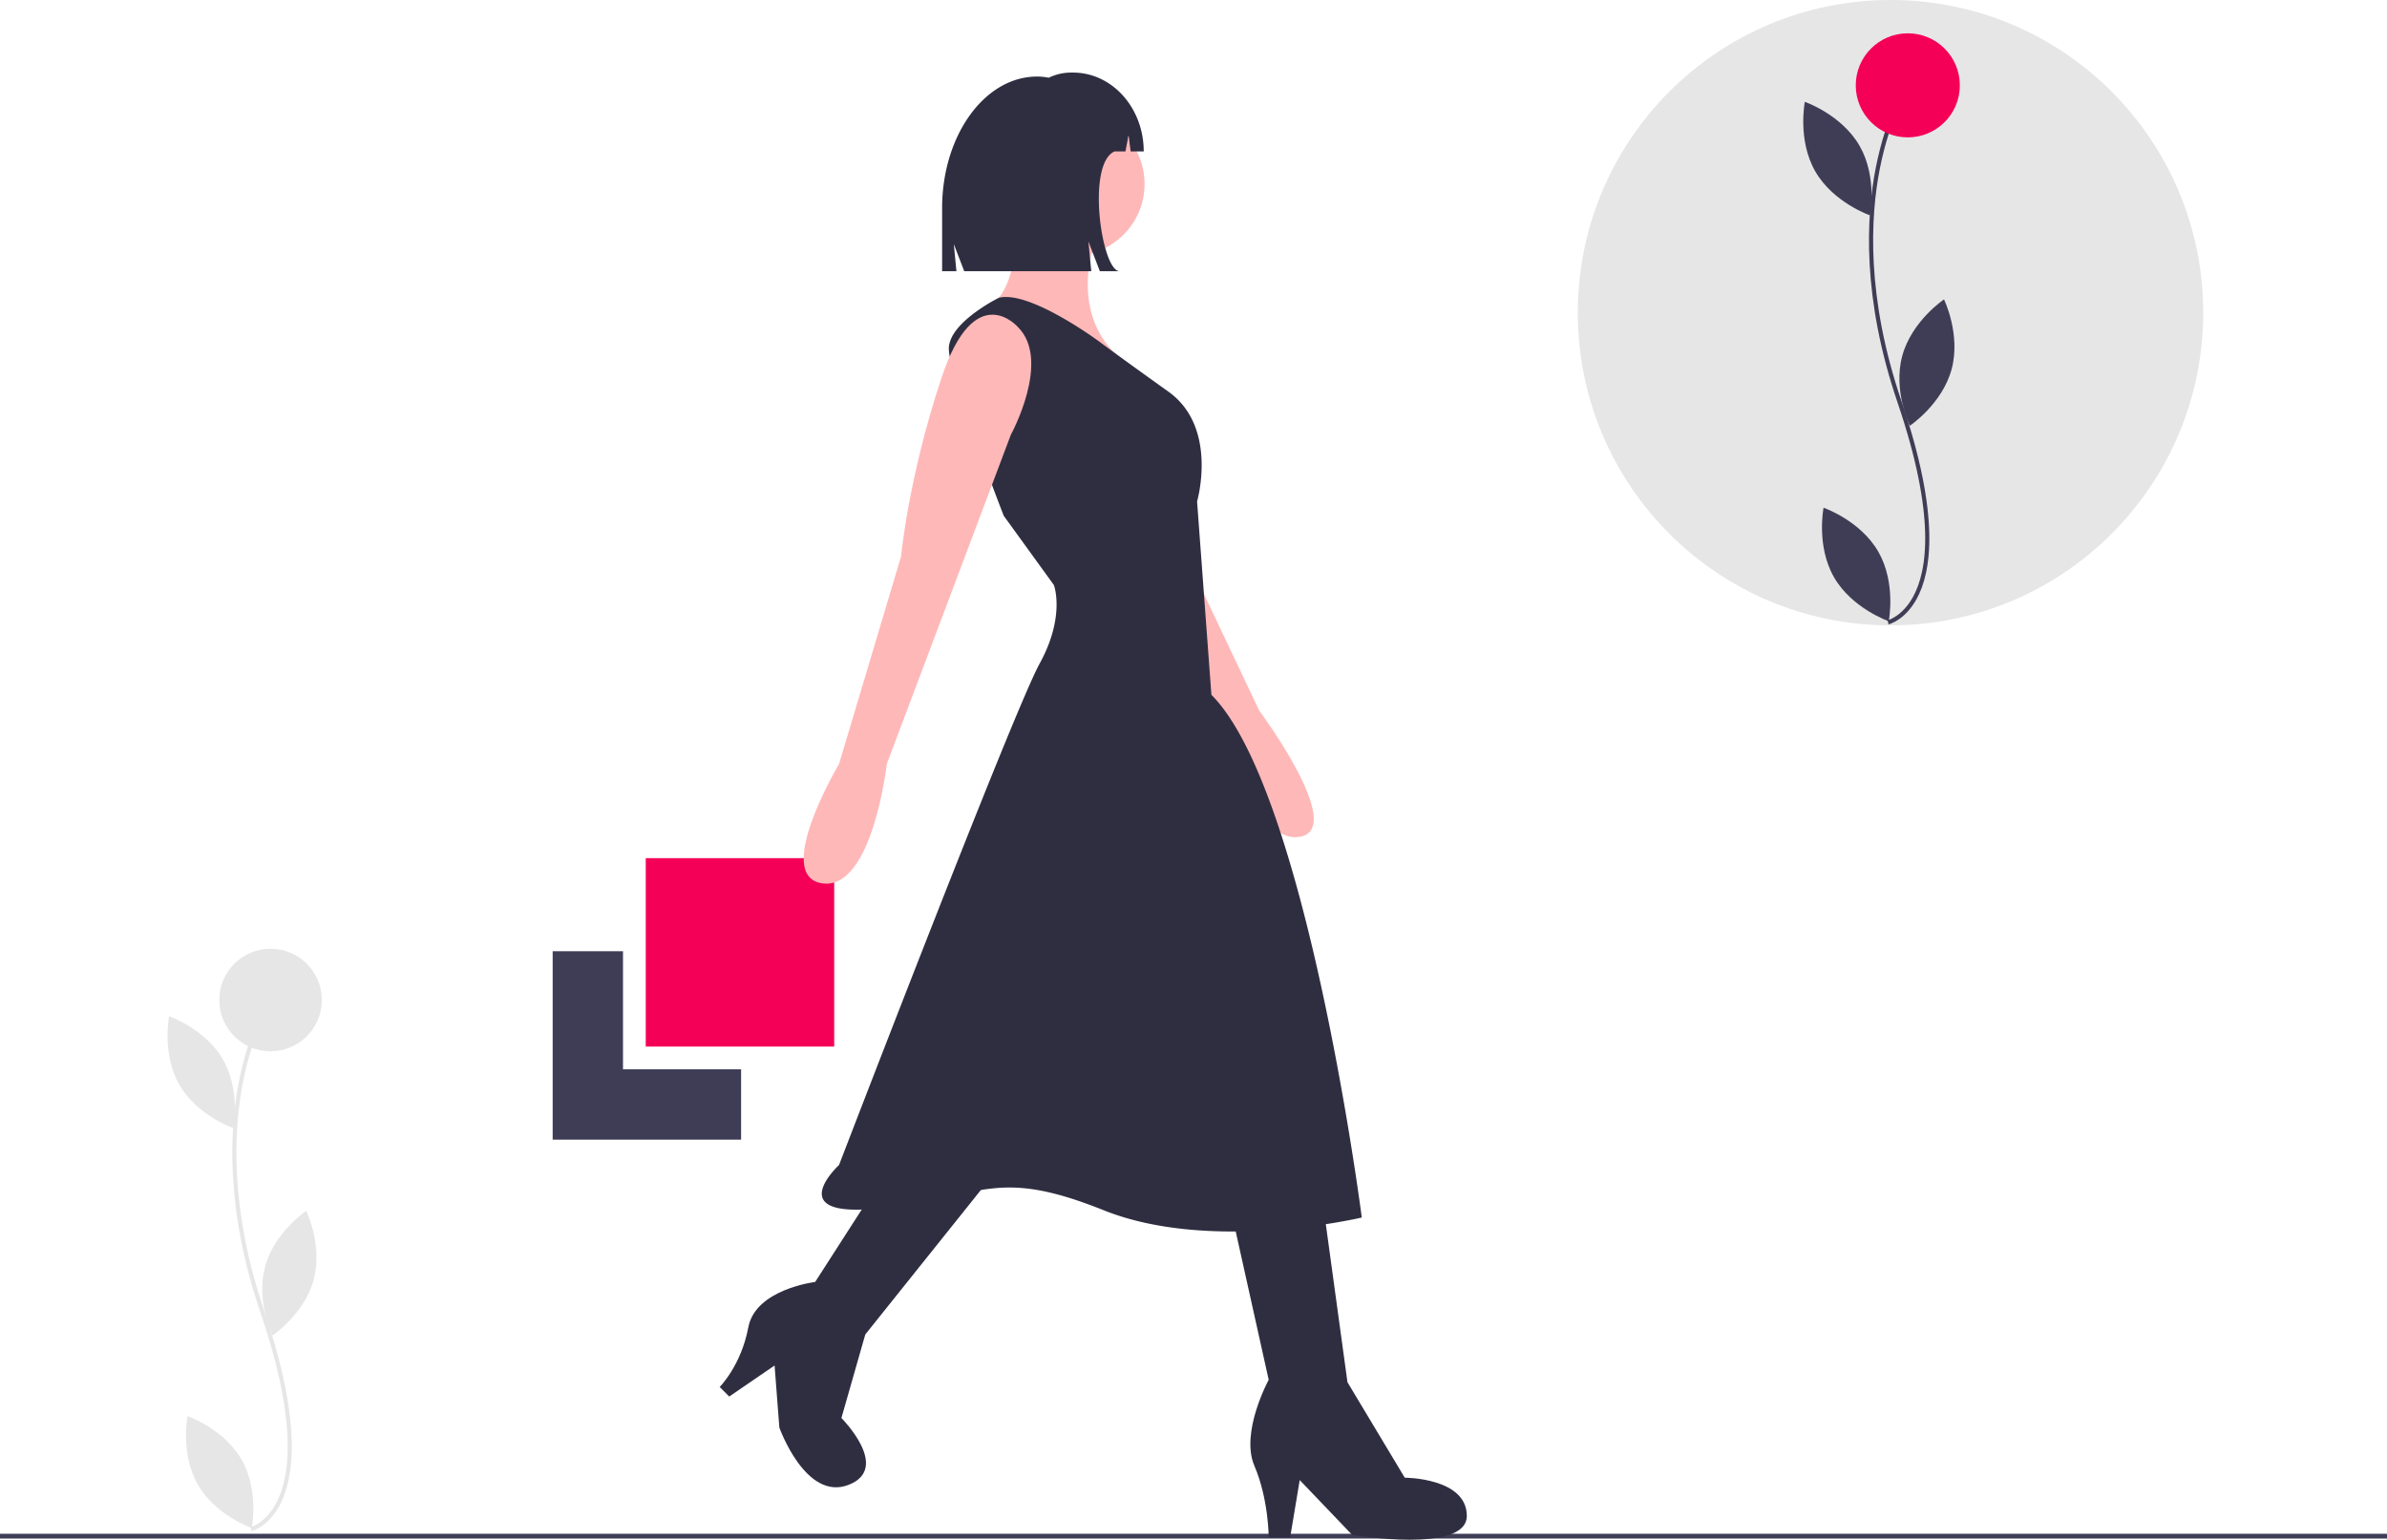 <svg xmlns="http://www.w3.org/2000/svg" data-name="Layer 1" width="1000" height="645.092" viewBox="0 0 1000 645.092" xmlns:xlink="http://www.w3.org/1999/xlink"><title>art_thinking</title><polygon points="261 448 261 398.528 231.528 398.528 231.528 477.472 310.472 477.472 310.472 448 261 448" fill="#3f3d56"/><rect x="270.528" y="359.528" width="78.944" height="78.944" fill="#f50057"/><circle cx="792" cy="131" r="131" fill="#e6e6e6"/><path d="M917.6,282.159c-3.955,14.619-17.501,23.674-17.501,23.674s-7.134-14.649-3.179-29.268,17.501-23.674,17.501-23.674S921.555,267.539,917.6,282.159Z" transform="translate(-100 -127.454)" fill="#3f3d56"/><path d="M886.901,358.614c7.541,13.134,4.365,29.115,4.365,29.115s-15.403-5.314-22.944-18.448-4.365-29.115-4.365-29.115S879.36,345.48,886.901,358.614Z" transform="translate(-100 -127.454)" fill="#3f3d56"/><path d="M879.053,188.569c7.541,13.134,4.365,29.115,4.365,29.115s-15.403-5.314-22.944-18.448-4.365-29.115-4.365-29.115S871.512,175.435,879.053,188.569Z" transform="translate(-100 -127.454)" fill="#3f3d56"/><path d="M891.177,389.039l-.397-1.698.198.849-.202-.848c.06-.014,6.117-1.56,10.663-9.822,5.98-10.87,9.705-33.829-6.507-81.483-14.927-43.878-13.176-77.753-9.077-98.444,4.451-22.477,12.334-34.376,12.666-34.872l1.448.973c-.08.119-8.051,12.173-12.425,34.341-4.037,20.465-5.747,53.981,9.038,97.439,16.453,48.362,12.524,71.821,6.33,82.984C897.974,387.36,891.452,388.975,891.177,389.039Z" transform="translate(-100 -127.454)" fill="#3f3d56"/><circle cx="799.246" cy="35.754" r="21.801" fill="#f50057"/><path d="M231.427,663.615c-3.896,14.403-17.242,23.324-17.242,23.324s-7.029-14.432-3.132-28.836,17.242-23.324,17.242-23.324S235.323,649.212,231.427,663.615Z" transform="translate(-100 -127.454)" fill="#e6e6e6"/><path d="M201.181,738.941c7.43,12.94,4.3,28.685,4.3,28.685s-15.175-5.235-22.605-18.175-4.3-28.685-4.3-28.685S193.751,726.001,201.181,738.941Z" transform="translate(-100 -127.454)" fill="#e6e6e6"/><path d="M193.449,571.409c7.43,12.94,4.3,28.685,4.3,28.685s-15.175-5.235-22.605-18.175-4.3-28.685-4.3-28.685S186.019,558.469,193.449,571.409Z" transform="translate(-100 -127.454)" fill="#e6e6e6"/><path d="M205.394,768.917l-.391-1.673.195.836L205,767.244c.06-.014,6.027-1.537,10.505-9.677,5.891-10.709,9.561-33.33-6.411-80.279-14.707-43.23-12.981-76.605-8.943-96.99,4.386-22.145,12.152-33.868,12.48-34.356l1.426.959c-.079.117-7.932,11.994-12.241,33.834-3.978,20.163-5.662,53.184,8.904,96,16.21,47.648,12.338,70.76,6.236,81.759C212.091,767.263,205.666,768.854,205.394,768.917Z" transform="translate(-100 -127.454)" fill="#e6e6e6"/><circle cx="113.344" cy="418.968" r="21.479" fill="#e6e6e6"/><rect y="642.592" width="1000" height="2" fill="#3f3d56"/><path d="M577.995,314.012l13.792,35.718,35.724,75.404s36.597,49.17,17.224,52.871-31.955-44.327-31.955-44.327l-49.918-77.287Z" transform="translate(-100 -127.454)" fill="#ffb8b8"/><circle cx="449.5" cy="77.092" r="30" fill="#ffb8b8"/><path d="M526.5,215.546s1,33-12,40c0,0,27-1,41,21h13s-20-14-10-48Z" transform="translate(-100 -127.454)" fill="#ffb8b8"/><path d="M670.5,637.546s-63,15-108-3-50-6-93-1-18-18-18-18,73-190,84-210,6-33,6-33l-21-29s-4.92-12.63-10.22-27.3c-6.14-17.02-12.78-36.79-12.78-42.7,0-6.48,7.26-12.73,13.23-16.76a72.248,72.248,0,0,1,7.69-4.56c12.91-3.32,42.08,18.32,42.08,18.32s8,6,29,21,12,46,12,46l6,81C647.5,458.546,670.5,637.546,670.5,637.546Z" transform="translate(-100 -127.454)" fill="#2f2e41"/><path d="M526.5,264.546s-18-21-32,21-17,75-17,75l-26,87s-28,47-7,50,27-50,27-50l52-138S540.5,278.546,526.5,264.546Z" transform="translate(-100 -127.454)" fill="#ffb8b8"/><path d="M468.5,622.546l-27,42s-25,3-28,19-12,25-12,25l4,4,19-13,2,26s11,31,29,24-3-28-3-28l10-35,56-70Z" transform="translate(-100 -127.454)" fill="#2f2e41"/><path d="M615.5,633.546l16,72s-12,22-6,36,6,30,6,30h9l4-24,22,23s48,8,48-8-26-16-26-16l-24-40-10-73Z" transform="translate(-100 -127.454)" fill="#2f2e41"/><path d="M534.471,159.528h0a25.34,25.34,0,0,1,4.893.487,21.442,21.442,0,0,1,9.34-2.153h.848c16.345,0,29.595,14.79,29.595,33.035v0h-5.477l-.885-6.732-1.297,6.732H566.926c-11.905,5.151-5.471,50.17,2.119,50.174h-8.28l-4.794-12.458,1.198,12.458H503.946l-4.358-11.325,1.09,11.325h-5.992V214.67C494.685,184.216,512.498,159.528,534.471,159.528Z" transform="translate(-100 -127.454)" fill="#2f2e41"/></svg>
